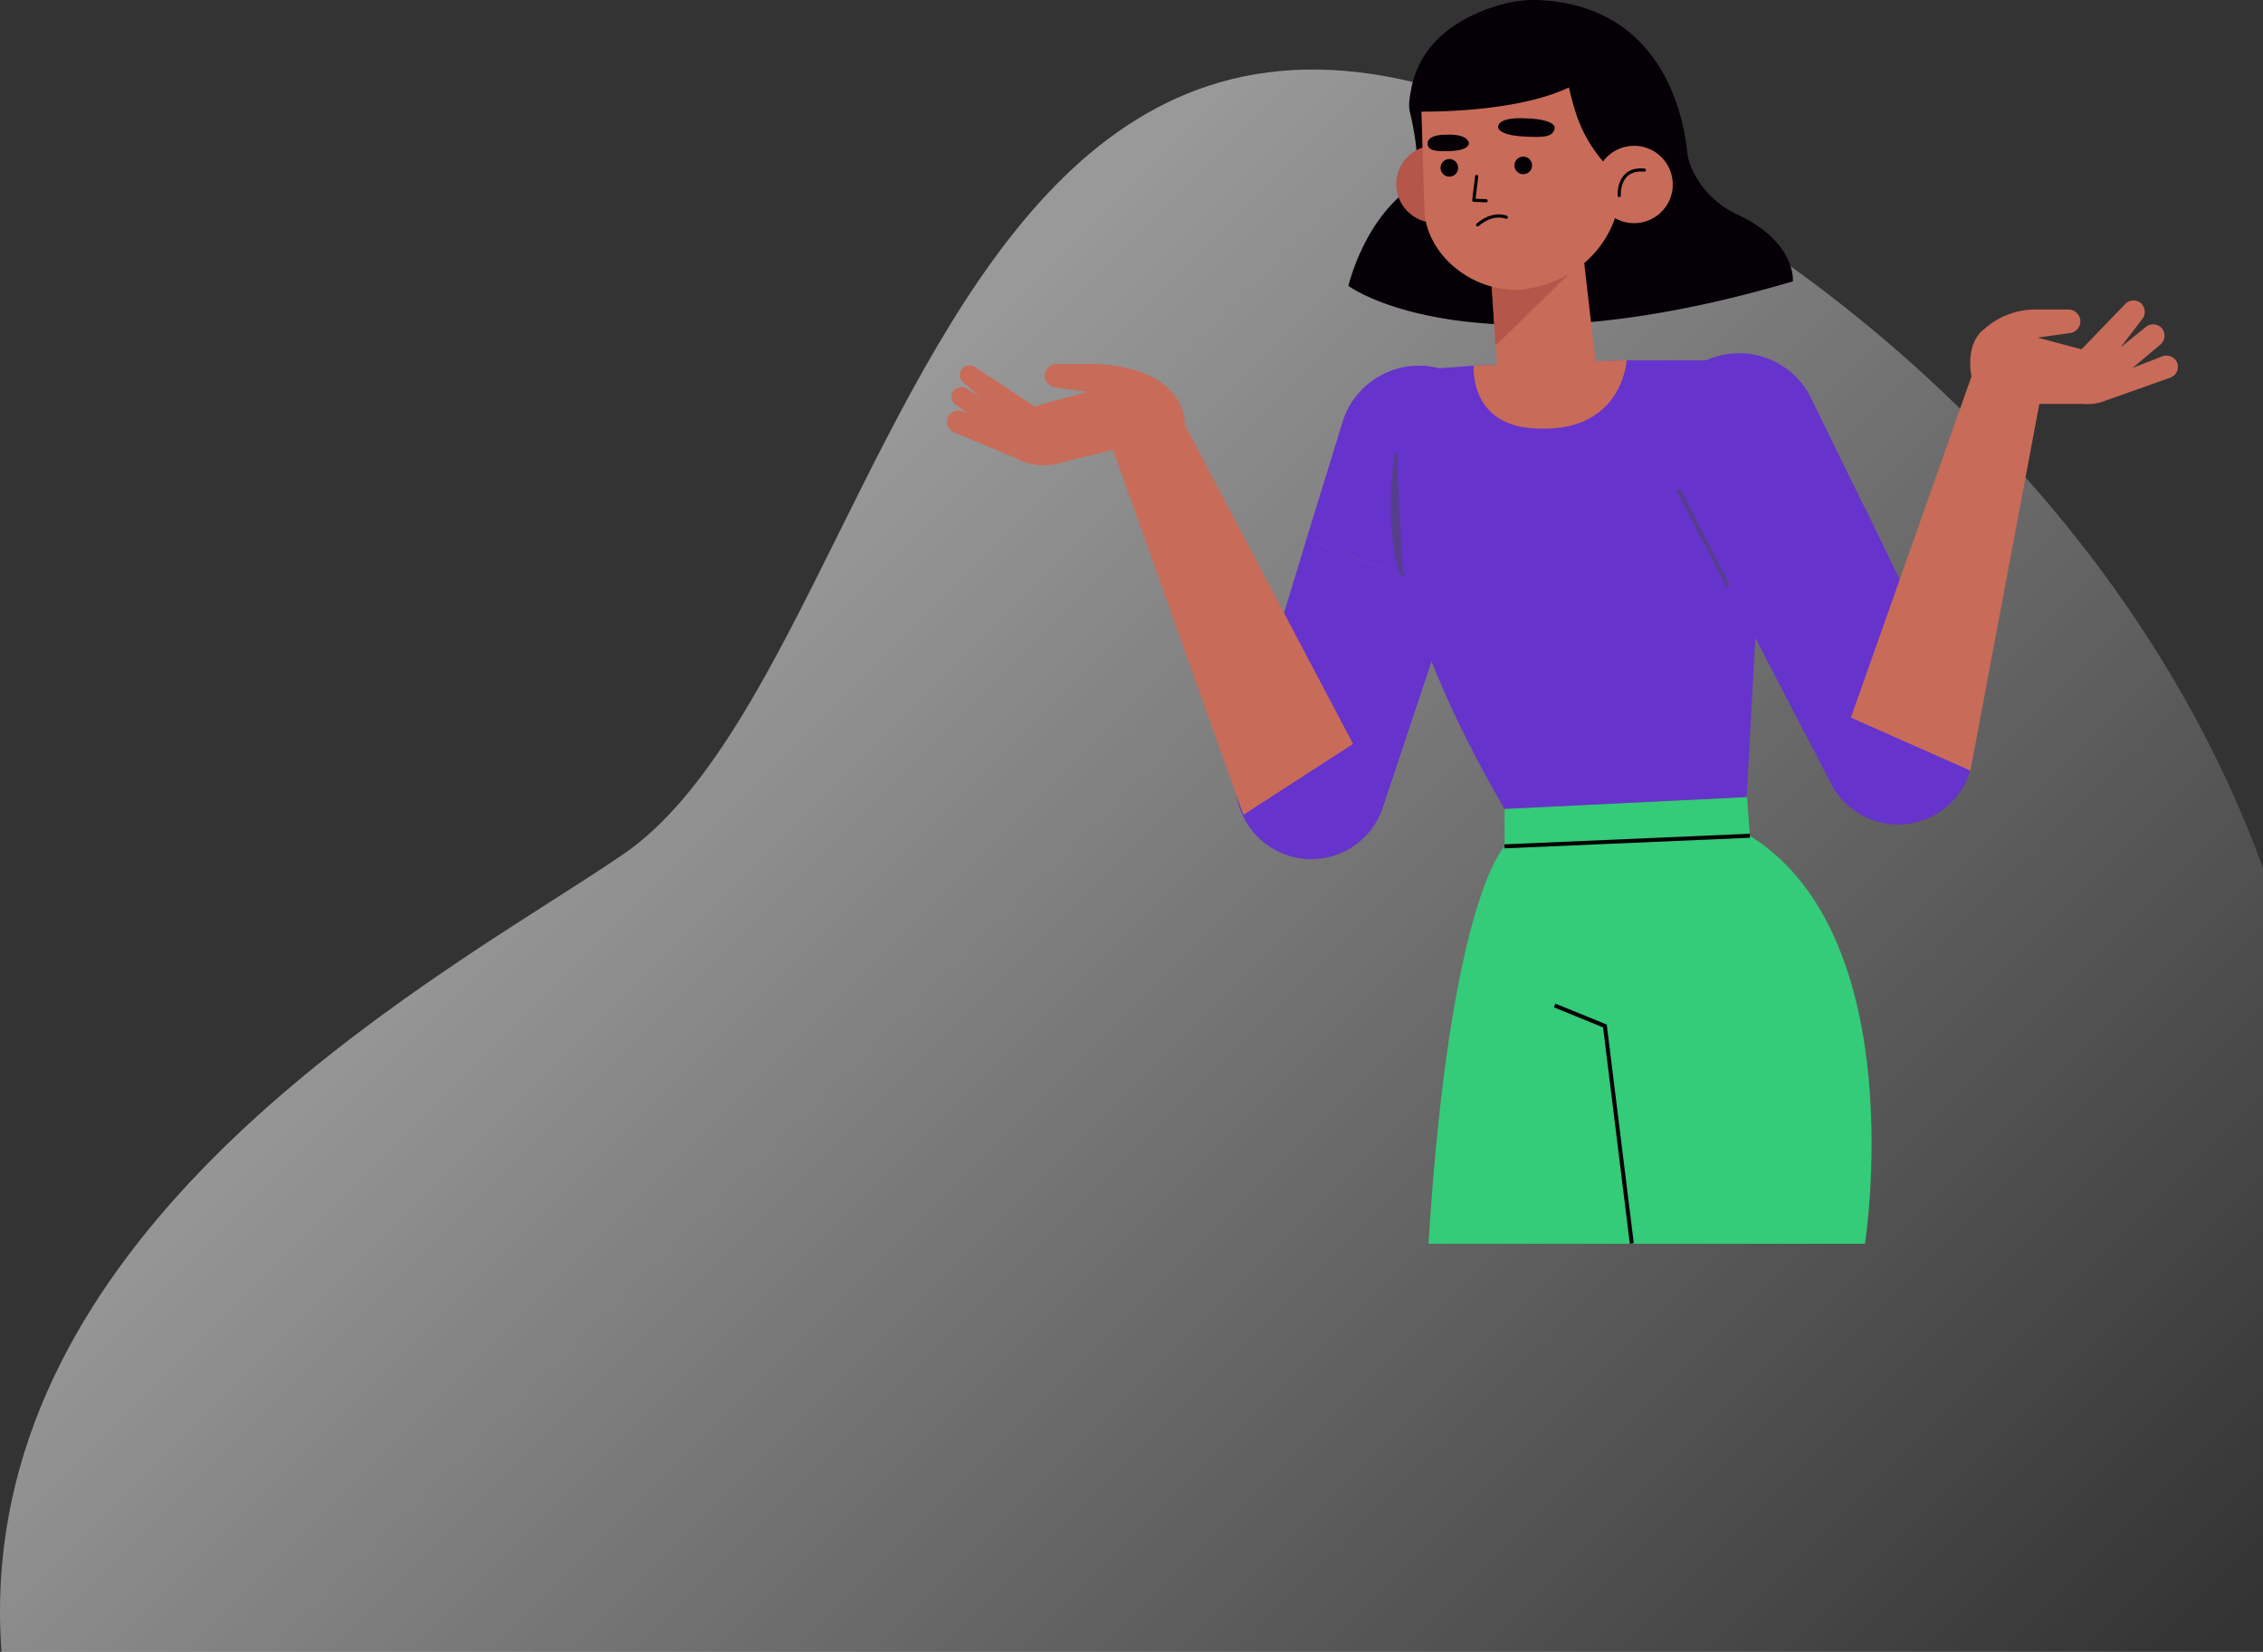 <svg id="Camada_1" data-name="Camada 1" xmlns="http://www.w3.org/2000/svg" xmlns:xlink="http://www.w3.org/1999/xlink" viewBox="0 0 877.32 640.4"><rect x="0" y="0" width="877.32" height="640.4" fill="#333333" stroke="none"/><defs><style>.cls-1{opacity:0.5;isolation:isolate;fill:url(#Gradiente_sem_nome);}.cls-2{fill:#34cb79;}.cls-10,.cls-3,.cls-7{fill:none;}.cls-10,.cls-3{stroke:#040006;}.cls-3,.cls-6,.cls-7{stroke-miterlimit:10;stroke-width:1.55px;}.cls-4{fill:#63c;}.cls-5{fill:#c96b59;}.cls-6{fill:#553f8c;}.cls-6,.cls-7{stroke:#553f8c;}.cls-8{fill:#040006;}.cls-9{fill:#b45649;}.cls-10{stroke-linecap:round;stroke-linejoin:round;stroke-width:1.24px;}</style><linearGradient id="Gradiente_sem_nome" x1="242.46" y1="379.46" x2="740.96" y2="-119.04" gradientTransform="matrix(1, 0, 0, -1, 0, 660)" gradientUnits="userSpaceOnUse"><stop offset="0" stop-color="#fff"/><stop offset="1" stop-color="#fff" stop-opacity="0"/></linearGradient></defs><title>page-error</title><path class="cls-1" d="M868.08,660H1.27C-9.71,512.2,136,419.06,215.18,368.46c10.29-6.57,19.45-12.43,27-17.59,33.09-22.64,57.62-72.07,83.72-124.64C374,129.37,427.34,21.85,549.23,51.59,656.39,77.8,817.45,189.33,878,356.18V633.3Q873.49,646.55,868.08,660Z" transform="translate(-0.68 -19.6)"/><path class="cls-2" d="M679.09,343.6l-1.12-15-94,4.62v14.55s-21.15,20.12-29.49,154H723.69S742.35,383.15,679.09,343.6Z" transform="translate(-0.68 -19.6)"/><line class="cls-3" x1="583.26" y1="328.11" x2="678.4" y2="324"/><polyline class="cls-3" points="602.72 389.8 622.19 397.75 632.62 482.06"/><path class="cls-4" d="M481.17,314.36l26-85.73,57.14,21.5-27.41,82.11a29.25,29.25,0,1,1-55.7-17.88Z" transform="translate(-0.68 -19.6)"/><path class="cls-4" d="M521.24,182.94a31,31,0,0,1,59.36,17.87q-.15.5-.31,1l-16,48.34-57.14-21.5Z" transform="translate(-0.68 -19.6)"/><path class="cls-5" d="M525.24,308,460,184.32s1.48-22.36-35.64-23.65H410.5a4.71,4.71,0,0,0-4.73,3.91,4.6,4.6,0,0,0,3.89,5.21h.08l12.51,1.76-17,4.54L402,177.29,378.85,162a3.76,3.76,0,1,0-4.6,6c1.44,1.2,3.74,3.16,6.26,5.33l-5.12-3.07a3.76,3.76,0,0,0-4.11,6.3l4.58,3.22-1.78-.69a4.6,4.6,0,0,0-5.46,1.5,4.43,4.43,0,0,0,1.91,6.6l25.34,10.6a20.94,20.94,0,0,0,13.69,1.76L432.16,194l50.56,141.49Z" transform="translate(-0.68 -19.6)"/><path class="cls-4" d="M572,161.36l-24.25,1.81s-35.12,47.63,36.18,170l93.89-4.6L685,196.72l-11.61-37.42h-42Z" transform="translate(-0.68 -19.6)"/><path class="cls-6" d="M544.59,242.72s-7-14.72-2.49-47.29" transform="translate(-0.68 -19.6)"/><path class="cls-4" d="M762.73,297.17l-39-80.63-53.07,30.09,39.9,76.83a29.23,29.23,0,0,0,52.21-26.29Z" transform="translate(-0.68 -19.6)"/><path class="cls-4" d="M702.62,173.59a31,31,0,0,0-55.37,27.94l23.37,45.25,53.07-30.09Z" transform="translate(-0.68 -19.6)"/><line class="cls-7" x1="669.91" y1="227.1" x2="650.63" y2="189.74"/><path class="cls-5" d="M844.22,159.32a4.6,4.6,0,0,0-5.46-1.5l-11.35,4.43,10.75-9a4.54,4.54,0,0,0,.92-6,4.43,4.43,0,0,0-6.16-1.14l-.29.22-9.91,8,8.45-11a4.54,4.54,0,0,0-.39-6.08,4.43,4.43,0,0,0-6.26.25l-.19.22-16.68,17.3-17-4.54,12.51-1.76a4.6,4.6,0,0,0,4-5.14v-.08a4.71,4.71,0,0,0-4.73-3.91H790a29.79,29.79,0,0,0-19.91,7.44l-.26.19c-7.61,6-4.84,18.31-4.84,18.31L718.23,297.81l46.34,20.55,26.72-142.17h17.07a18.1,18.1,0,0,0,3.18,0h.13a18.1,18.1,0,0,0,5.37-1.31l25.34-9a4.43,4.43,0,0,0,1.83-6.6Z" transform="translate(-0.68 -19.6)"/><path class="cls-8" d="M570.14,52.12c-2.92,2-22.53,7.09-22.91,10.75,0,0,6.45,25.21-.15,29.9-17.86,12.73-23.65,37.66-23.65,37.66s47.1,35.27,172.31-1.76c0,0,1.5-15-21.28-25.79a35.81,35.81,0,0,1-15.95-14.21,27.49,27.49,0,0,1-4-11.44C652.52,64.76,618.4,19.06,570.14,52.12Z" transform="translate(-0.68 -19.6)"/><circle class="cls-9" cx="557" cy="90.98" r="15" transform="translate(-5.65 19.28) rotate(-3.98)"/><path class="cls-5" d="M578.79,126.71l2.15,32.65c.71,11.48,5.4,19.35,16.68,18.49h0c9.63-.67,21.09-8.38,21.62-18l-5.87-51.2Z" transform="translate(-0.68 -19.6)"/><path class="cls-5" d="M572,161.36l59.29-2.15s-1.44,29.15-36.67,26.42C570.14,183.82,572,161.36,572,161.36Z" transform="translate(-0.68 -19.6)"/><polygon class="cls-9" points="579.8 134.02 617.7 96.96 577.82 103.78 579.8 134.02"/><path class="cls-5" d="M588.72,132h0c-19.35,0-35.23-15-35.81-30.89l-1.14-37.19a36.54,36.54,0,0,1,34-37.88h0C606,24.64,627,39.61,628.42,59.79l.58,29.9C629.49,112.84,611.8,130.38,588.72,132Z" transform="translate(-0.68 -19.6)"/><polyline class="cls-10" points="572.47 68.42 571.35 77.64 576.13 77.83"/><path class="cls-8" d="M592.2,65.49s-10.75-.88-10.75,3.46c0,0,0,2.94,9.31,3.53s11.72,0,12.58-2.86S597.21,65.51,592.2,65.49Z" transform="translate(-0.68 -19.6)"/><path class="cls-8" d="M561.31,71.83s8.08-.64,8.83,3.25c0,0,.45,2.64-6.62,3.05s-9.26-.47-9.39-2.71C554,72.75,557.48,71.78,561.31,71.83Z" transform="translate(-0.68 -19.6)"/><circle class="cls-8" cx="562.57" cy="84.66" r="3.42" transform="translate(-3.15 -1.19) rotate(-1.87)"/><circle class="cls-8" cx="591.22" cy="83.72" r="3.42" transform="translate(-3.1 -0.26) rotate(-1.87)"/><path class="cls-10" d="M584.65,103.83s-5.05-2.3-11.13,2.94" transform="translate(-0.68 -19.6)"/><path class="cls-8" d="M597.79,19.66a46.24,46.24,0,0,0-14.32,1.5C571.91,24.24,551.23,32.79,547.62,55c-1.18,5.85-.37,7.8-.37,7.8s38.69,1.53,61.67-9.29c3.29,14,6.45,22.59,20.14,36.2l12.25-18.4L655.1,83.67C655.16,84.14,655.14,22.71,597.79,19.66Z" transform="translate(-0.68 -19.6)"/><circle class="cls-5" cx="634.19" cy="91.12" r="15" transform="translate(-5.48 24.64) rotate(-3.98)"/><path class="cls-10" d="M628.42,95.41s-.75-10.86,9.74-9.87" transform="translate(-0.68 -19.6)"/></svg>